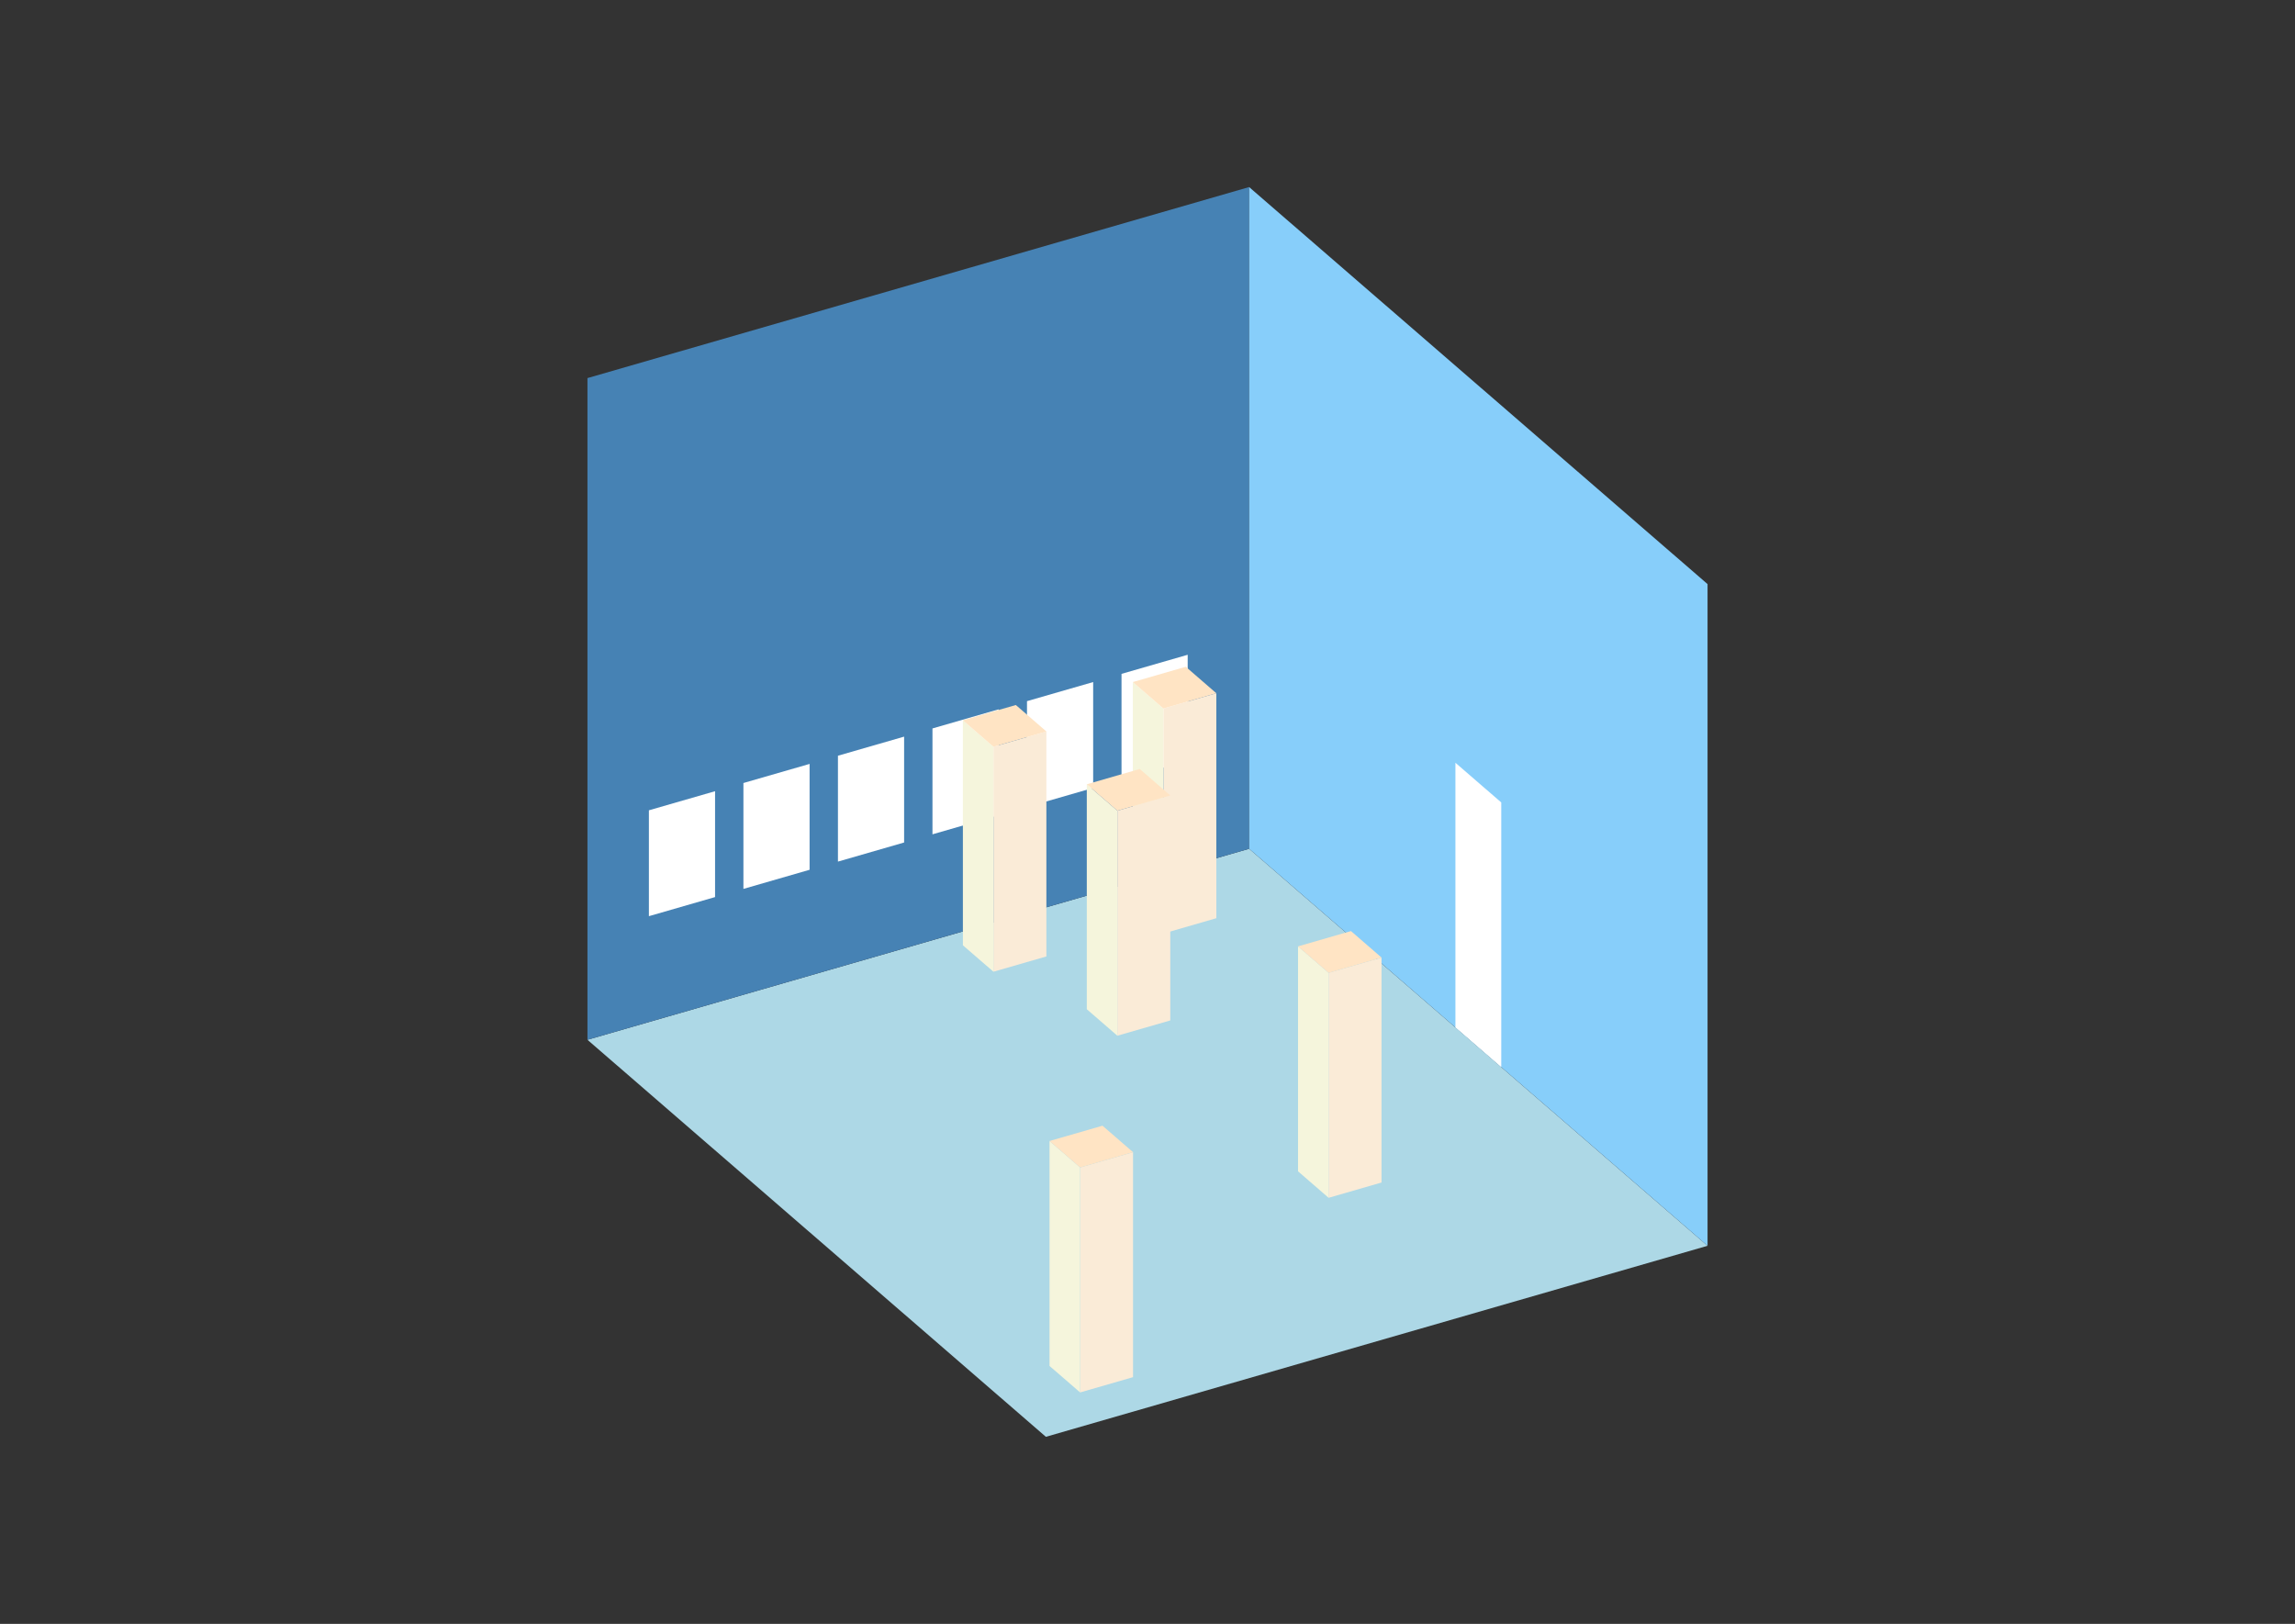 <?xml version="1.0" encoding="UTF-8"?>
<svg
  xmlns="http://www.w3.org/2000/svg"
  width="848"
  height="600"
  style="background-color:white"
>
  <rect width="100%" height="100%" fill="#333333" stroke="none"/>
  <polygon fill="lightblue" points="386.449,530.88 217.063,384.187 461.551,313.609 630.937,460.302" />
  <polygon fill="steelblue" points="217.063,384.187 217.063,139.698 461.551,69.12 461.551,313.609" />
  <polygon fill="lightskyblue" points="630.937,460.302 630.937,215.813 461.551,69.12 461.551,313.609" />
  <polygon fill="white" points="554.713,394.29 554.713,296.495 537.775,281.825 537.775,379.621" />
  <polygon fill="white" points="239.765,338.515 239.765,299.397 264.214,292.339 264.214,331.457" />
  <polygon fill="white" points="274.692,328.432 274.692,289.314 299.141,282.256 299.141,321.374" />
  <polygon fill="white" points="309.619,318.35 309.619,279.232 334.068,272.174 334.068,311.292" />
  <polygon fill="white" points="344.546,308.267 344.546,269.149 368.995,262.091 368.995,301.209" />
  <polygon fill="white" points="379.473,298.185 379.473,259.066 403.922,252.009 403.922,291.127" />
  <polygon fill="white" points="414.4,288.102 414.4,248.984 438.848,241.926 438.848,281.044" />
  <polygon fill="antiquewhite" points="490.916,442.573 490.916,359.447 510.475,353.8 510.475,436.926" />
  <polygon fill="beige" points="490.916,442.573 490.916,359.447 479.623,349.667 479.623,432.793" />
  <polygon fill="bisque" points="490.916,359.447 479.623,349.667 499.182,344.021 510.475,353.8" />
  <polygon fill="antiquewhite" points="399.099,514.485 399.099,431.359 418.658,425.713 418.658,508.839" />
  <polygon fill="beige" points="399.099,514.485 399.099,431.359 387.806,421.58 387.806,504.706" />
  <polygon fill="bisque" points="399.099,431.359 387.806,421.58 407.365,415.933 418.658,425.713" />
  <polygon fill="antiquewhite" points="429.876,344.914 429.876,261.788 449.435,256.142 449.435,339.268" />
  <polygon fill="beige" points="429.876,344.914 429.876,261.788 418.584,252.009 418.584,335.135" />
  <polygon fill="bisque" points="429.876,261.788 418.584,252.009 438.143,246.363 449.435,256.142" />
  <polygon fill="antiquewhite" points="412.863,382.682 412.863,299.556 432.422,293.91 432.422,377.036" />
  <polygon fill="beige" points="412.863,382.682 412.863,299.556 401.571,289.777 401.571,372.903" />
  <polygon fill="bisque" points="412.863,299.556 401.571,289.777 421.13,284.131 432.422,293.91" />
  <polygon fill="antiquewhite" points="367.078,359.041 367.078,275.915 386.638,270.269 386.638,353.395" />
  <polygon fill="beige" points="367.078,359.041 367.078,275.915 355.786,266.136 355.786,349.262" />
  <polygon fill="bisque" points="367.078,275.915 355.786,266.136 375.345,260.49 386.638,270.269" />
</svg>
